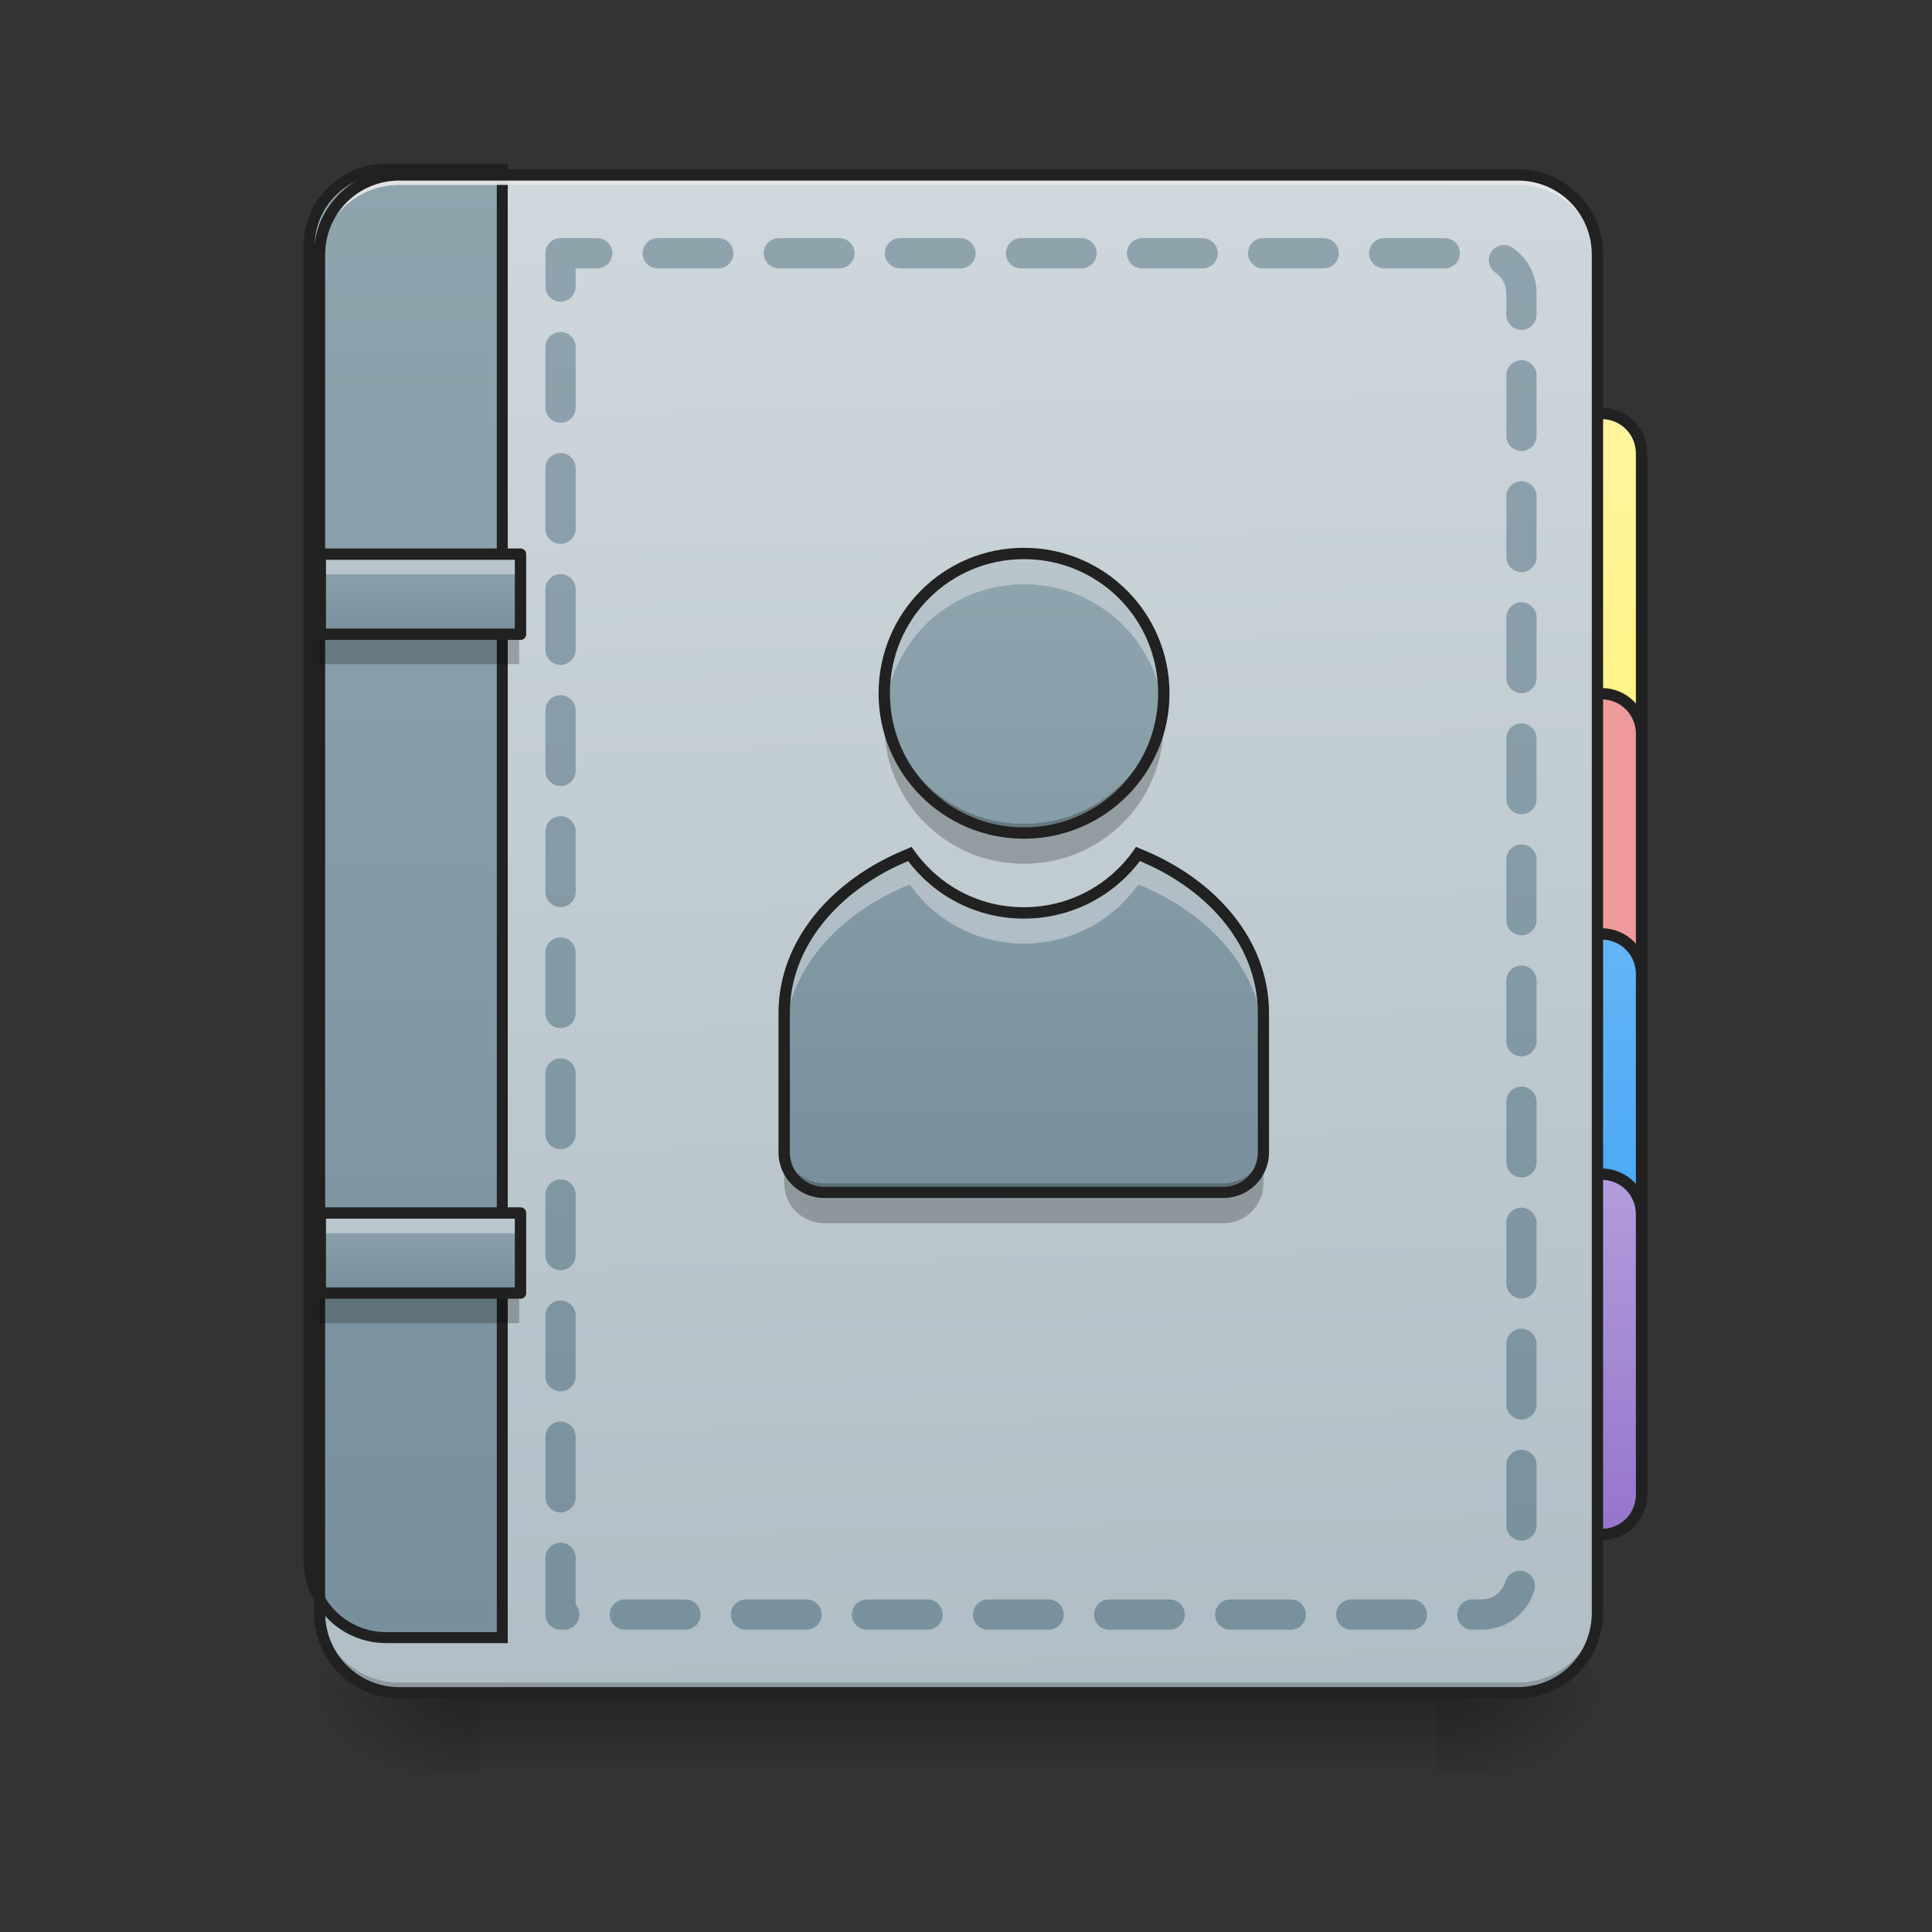 <svg height="24" viewBox="0 0 24 24" width="24" xmlns="http://www.w3.org/2000/svg" xmlns:xlink="http://www.w3.org/1999/xlink"><rect x="0" y="0" width="24" height="24" fill="#333333" stroke="none"/><linearGradient id="a" gradientUnits="userSpaceOnUse" x1="11.907" x2="11.907" y1="21.025" y2="22.018"><stop offset="0" stop-opacity=".275"/><stop offset="1" stop-opacity="0"/></linearGradient><linearGradient id="b"><stop offset="0" stop-opacity=".314"/><stop offset=".222" stop-opacity=".275"/><stop offset="1" stop-opacity="0"/></linearGradient><radialGradient id="c" cx="450.909" cy="189.579" gradientTransform="matrix(0 -.059 -.105 -0 37.61 47.696)" gradientUnits="userSpaceOnUse" r="21.167" xlink:href="#b"/><radialGradient id="d" cx="450.909" cy="189.579" gradientTransform="matrix(-0 .059 .105 0 -13.795 -5.646)" gradientUnits="userSpaceOnUse" r="21.167" xlink:href="#b"/><radialGradient id="e" cx="450.909" cy="189.579" gradientTransform="matrix(-0 -.059 .105 -0 -13.795 47.696)" gradientUnits="userSpaceOnUse" r="21.167" xlink:href="#b"/><radialGradient id="f" cx="450.909" cy="189.579" gradientTransform="matrix(0 .059 -.105 0 37.61 -5.646)" gradientUnits="userSpaceOnUse" r="21.167" xlink:href="#b"/><linearGradient id="g" gradientUnits="userSpaceOnUse" x1="423.333" x2="423.333" y1="32.417" y2="-105.167"><stop offset="0" stop-color="#fff176"/><stop offset="1" stop-color="#fff59d"/></linearGradient><linearGradient id="h" gradientUnits="userSpaceOnUse" x1="412.75" x2="412.75" y1="127.667" y2="32.417"><stop offset="0" stop-color="#42a5f5"/><stop offset="1" stop-color="#64b5f6"/></linearGradient><linearGradient id="i" gradientUnits="userSpaceOnUse" x1="412.75" x2="412.75" y1="191.167" y2="95.917"><stop offset="0" stop-color="#9575cd"/><stop offset="1" stop-color="#b39ddb"/></linearGradient><linearGradient id="j" gradientTransform="matrix(.057 0 0 .163 -4.391 25.231)" gradientUnits="userSpaceOnUse" x1="306.917" x2="305.955" y1="-25.792" y2="-141.415"><stop offset="0" stop-color="#b0bec5"/><stop offset="1" stop-color="#cfd8dc"/></linearGradient><linearGradient id="k"><stop offset="0" stop-color="#78909c"/><stop offset="1" stop-color="#90a4ae"/></linearGradient><linearGradient id="l" gradientTransform="matrix(4.556 0 0 13.146 -353.973 2034.18)" gradientUnits="userSpaceOnUse" x1="165.485" x2="165.485" xlink:href="#k" y1="-25.792" y2="-141.415"/><linearGradient id="m" gradientUnits="userSpaceOnUse" x1="12.72" x2="12.72" xlink:href="#k" y1="14.813" y2="6.875"/><linearGradient id="n" gradientUnits="userSpaceOnUse" x1="275.166" x2="275.166" xlink:href="#k" y1="233.5" y2="-168.666"/><linearGradient id="o" gradientUnits="userSpaceOnUse" x1="4.961" x2="4.961" xlink:href="#k" y1="7.878" y2="6.885"/><linearGradient id="p" gradientUnits="userSpaceOnUse" x1="4.961" x2="4.961" xlink:href="#k" y1="16.064" y2="15.072"/><path d="m5.953 21.027h11.906v.992h-11.906zm0 0" fill="url(#a)"/><path d="m17.859 21.027h1.984v-.996h-1.984zm0 0" fill="url(#c)"/><path d="m5.953 21.027h-1.984v.992h1.984zm0 0" fill="url(#d)"/><path d="m5.953 21.027h-1.984v-.996h1.984zm0 0" fill="url(#e)"/><path d="m17.859 21.027h1.984v.992h-1.984zm0 0" fill="url(#f)"/><g stroke="#212121" stroke-linecap="round" stroke-width="3"><path d="m423.293-105.177c5.916 0 10.582 4.75 10.582 10.582v116.406c0 5.833-4.666 10.582-10.582 10.582-5.833 0-10.582-4.75-10.582-10.582v-116.406c0-5.833 4.75-10.582 10.582-10.582zm0 0" fill="url(#g)" transform="matrix(.047 0 0 .047 0 10.079)"/><path d="m412.711-31.101h10.582c5.916 0 10.582 4.75 10.582 10.582v116.406c0 5.916-4.666 10.582-10.582 10.582h-10.582c-5.833 0-10.582-4.666-10.582-10.582v-116.406c0-5.833 4.75-10.582 10.582-10.582zm0 0" fill="#ef9a9a" transform="matrix(.047 0 0 .047 0 10.079)"/><path d="m412.711 32.393h10.582c5.916 0 10.582 4.75 10.582 10.582v74.076c0 5.916-4.666 10.582-10.582 10.582h-10.582c-5.833 0-10.582-4.666-10.582-10.582v-74.076c0-5.833 4.75-10.582 10.582-10.582zm0 0" fill="url(#h)" transform="matrix(.047 0 0 .047 0 10.079)"/><path d="m412.711 95.887h10.582c5.916 0 10.582 4.75 10.582 10.582v74.076c0 5.916-4.666 10.582-10.582 10.582h-10.582c-5.833 0-10.582-4.666-10.582-10.582v-74.076c0-5.833 4.75-10.582 10.582-10.582zm0 0" fill="url(#i)" transform="matrix(.047 0 0 .047 0 10.079)"/></g><path d="m4.961 2.172h13.891c.551 0 .992.445.992.992v16.867c0 .551-.441.996-.992.996h-13.891c-.547 0-.992-.445-.992-.996v-16.867c0-.547.445-.992.992-.992zm0 0" fill="url(#j)"/><path d="m399.962 175.101c-44.405 0-79.992 35.587-79.992 79.992v1359.87c0 44.405 35.587 80.307 79.992 80.307h119.989v-1520.17zm0 0" fill="url(#l)" stroke="#212121" stroke-linecap="round" stroke-width="11.339" transform="scale(.012)"/><path d="m4.961 21.027c-.551 0-.992-.445-.992-.996v-.121c0 .547.441.992.992.992h13.891c.551 0 .992-.445.992-.992v.121c0 .551-.441.996-.992.996zm0 0" fill-opacity=".196"/><path d="m4.961 2.172c-.551 0-.992.441-.992.992v.125c0-.551.441-.992.992-.992h13.891c.551 0 .992.441.992.992v-.125c0-.551-.441-.992-.992-.992zm0 0" fill="#e6e6e6" fill-opacity=".937"/><path d="m4.961 2.102c-.586 0-1.062.477-1.062 1.062v16.867c0 .59.477 1.066 1.062 1.066h13.891c.59 0 1.062-.477 1.062-1.066v-16.867c0-.586-.473-1.062-1.062-1.062zm0 .141h13.891c.516 0 .922.41.922.922v16.867c0 .516-.406.926-.922.926h-13.891c-.512 0-.922-.41-.922-.926v-16.867c0-.512.41-.922.922-.922zm0 0" fill="#212121"/><path d="m12.719 6.875c-.961 0-1.734.773-1.734 1.738 0 .961.773 1.734 1.734 1.734.965 0 1.738-.773 1.738-1.734 0-.965-.773-1.738-1.738-1.738zm-1.418 3.73c-.93.375-1.559 1.117-1.559 1.977v1.734c0 .277.223.496.496.496h4.961c.277 0 .496-.219.496-.496v-1.734c0-.859-.629-1.602-1.555-1.977-.316.445-.832.734-1.422.734-.586 0-1.105-.289-1.418-.734zm0 0" fill="url(#m)"/><path d="m12.719 6.875c-.961 0-1.734.773-1.734 1.738 0 .062.004.125.012.188.094-.871.828-1.543 1.723-1.543.898 0 1.633.672 1.727 1.543.008-.062.012-.125.012-.188 0-.965-.773-1.738-1.738-1.738zm-1.418 3.73c-.93.375-1.559 1.117-1.559 1.977v.383c0-.859.629-1.602 1.559-1.977.312.445.832.734 1.418.734.59 0 1.105-.289 1.422-.734.926.375 1.555 1.117 1.555 1.977v-.383c0-.859-.629-1.602-1.555-1.977-.316.445-.832.734-1.422.734-.586 0-1.105-.289-1.418-.734zm0 0" fill="#f7f7f7" fill-opacity=".392"/><path d="m11 8.746c-.012.082-.016.164-.016.246 0 .965.773 1.738 1.734 1.738.965 0 1.738-.773 1.738-1.738 0-.082-.008-.164-.02-.246-.117.844-.84 1.488-1.719 1.488-.875 0-1.598-.645-1.719-1.488zm-1.258 5.457v.496c0 .273.223.496.496.496h4.961c.277 0 .496-.223.496-.496v-.496c0 .273-.219.496-.496.496h-4.961c-.273 0-.496-.223-.496-.496zm0 0" fill-opacity=".235"/><path d="m12.719 6.805c-1 0-1.805.809-1.805 1.809 0 .996.805 1.805 1.805 1.805s1.809-.809 1.809-1.805c0-1-.809-1.809-1.809-1.809zm0 .141c.926 0 1.668.742 1.668 1.668 0 .922-.742 1.664-1.668 1.664-.922 0-1.664-.742-1.664-1.664 0-.926.742-1.668 1.664-1.668zm-1.395 3.574-.051.023c-.945.379-1.602 1.145-1.602 2.039v1.734c0 .312.254.566.566.566h4.961c.312 0 .566-.254.566-.566v-1.734c0-.895-.652-1.66-1.598-2.039l-.055-.023-.031.047c-.301.426-.797.703-1.363.703-.562 0-1.059-.277-1.359-.703zm2.836.176c.883.371 1.465 1.078 1.465 1.887v1.734c0 .238-.188.426-.426.426h-4.961c-.234 0-.426-.188-.426-.426v-1.734c0-.809.586-1.516 1.469-1.887.328.434.848.715 1.438.715s1.113-.281 1.441-.715zm0 0" fill="#212121"/><path d="m148.153-147.506v359.799h243.393c5.916 0 10.582-4.666 10.582-10.582v-338.634c0-5.833-4.666-10.582-10.582-10.582zm0 0" style="fill:none;stroke-width:8;stroke-linecap:round;stroke-linejoin:round;stroke-dasharray:16 16;stroke-dashoffset:7.2;stroke:url(#n)" transform="matrix(.047 0 0 .047 0 10.079)"/><path d="m3.969 6.887h2.48v.992h-2.48zm0 0" fill="url(#o)"/><path d="m3.969 7.879v.371h2.48v-.371zm0 0" fill-opacity=".235"/><path d="m3.969 6.887v.246h2.48v-.246zm0 0" fill="#fff" fill-opacity=".392"/><path d="m84.659-20.473h52.912v21.165h-52.912zm0 0" fill="none" stroke="#212121" stroke-linecap="round" stroke-linejoin="round" stroke-width="3" transform="matrix(.047 0 0 .047 -0 7.846)"/><path d="m3.969 15.07h2.48v.992h-2.48zm0 0" fill="url(#p)"/><path d="m3.969 16.062v.375h2.48v-.375zm0 0" fill-opacity=".235"/><path d="m3.969 15.07v.25h2.48v-.25zm0 0" fill="#fff" fill-opacity=".392"/><path d="m84.659-20.531h52.912v21.165h-52.912zm0 0" fill="none" stroke="#212121" stroke-linecap="round" stroke-linejoin="round" stroke-width="3" transform="matrix(.047 0 0 .047 -0 16.033)"/></svg>